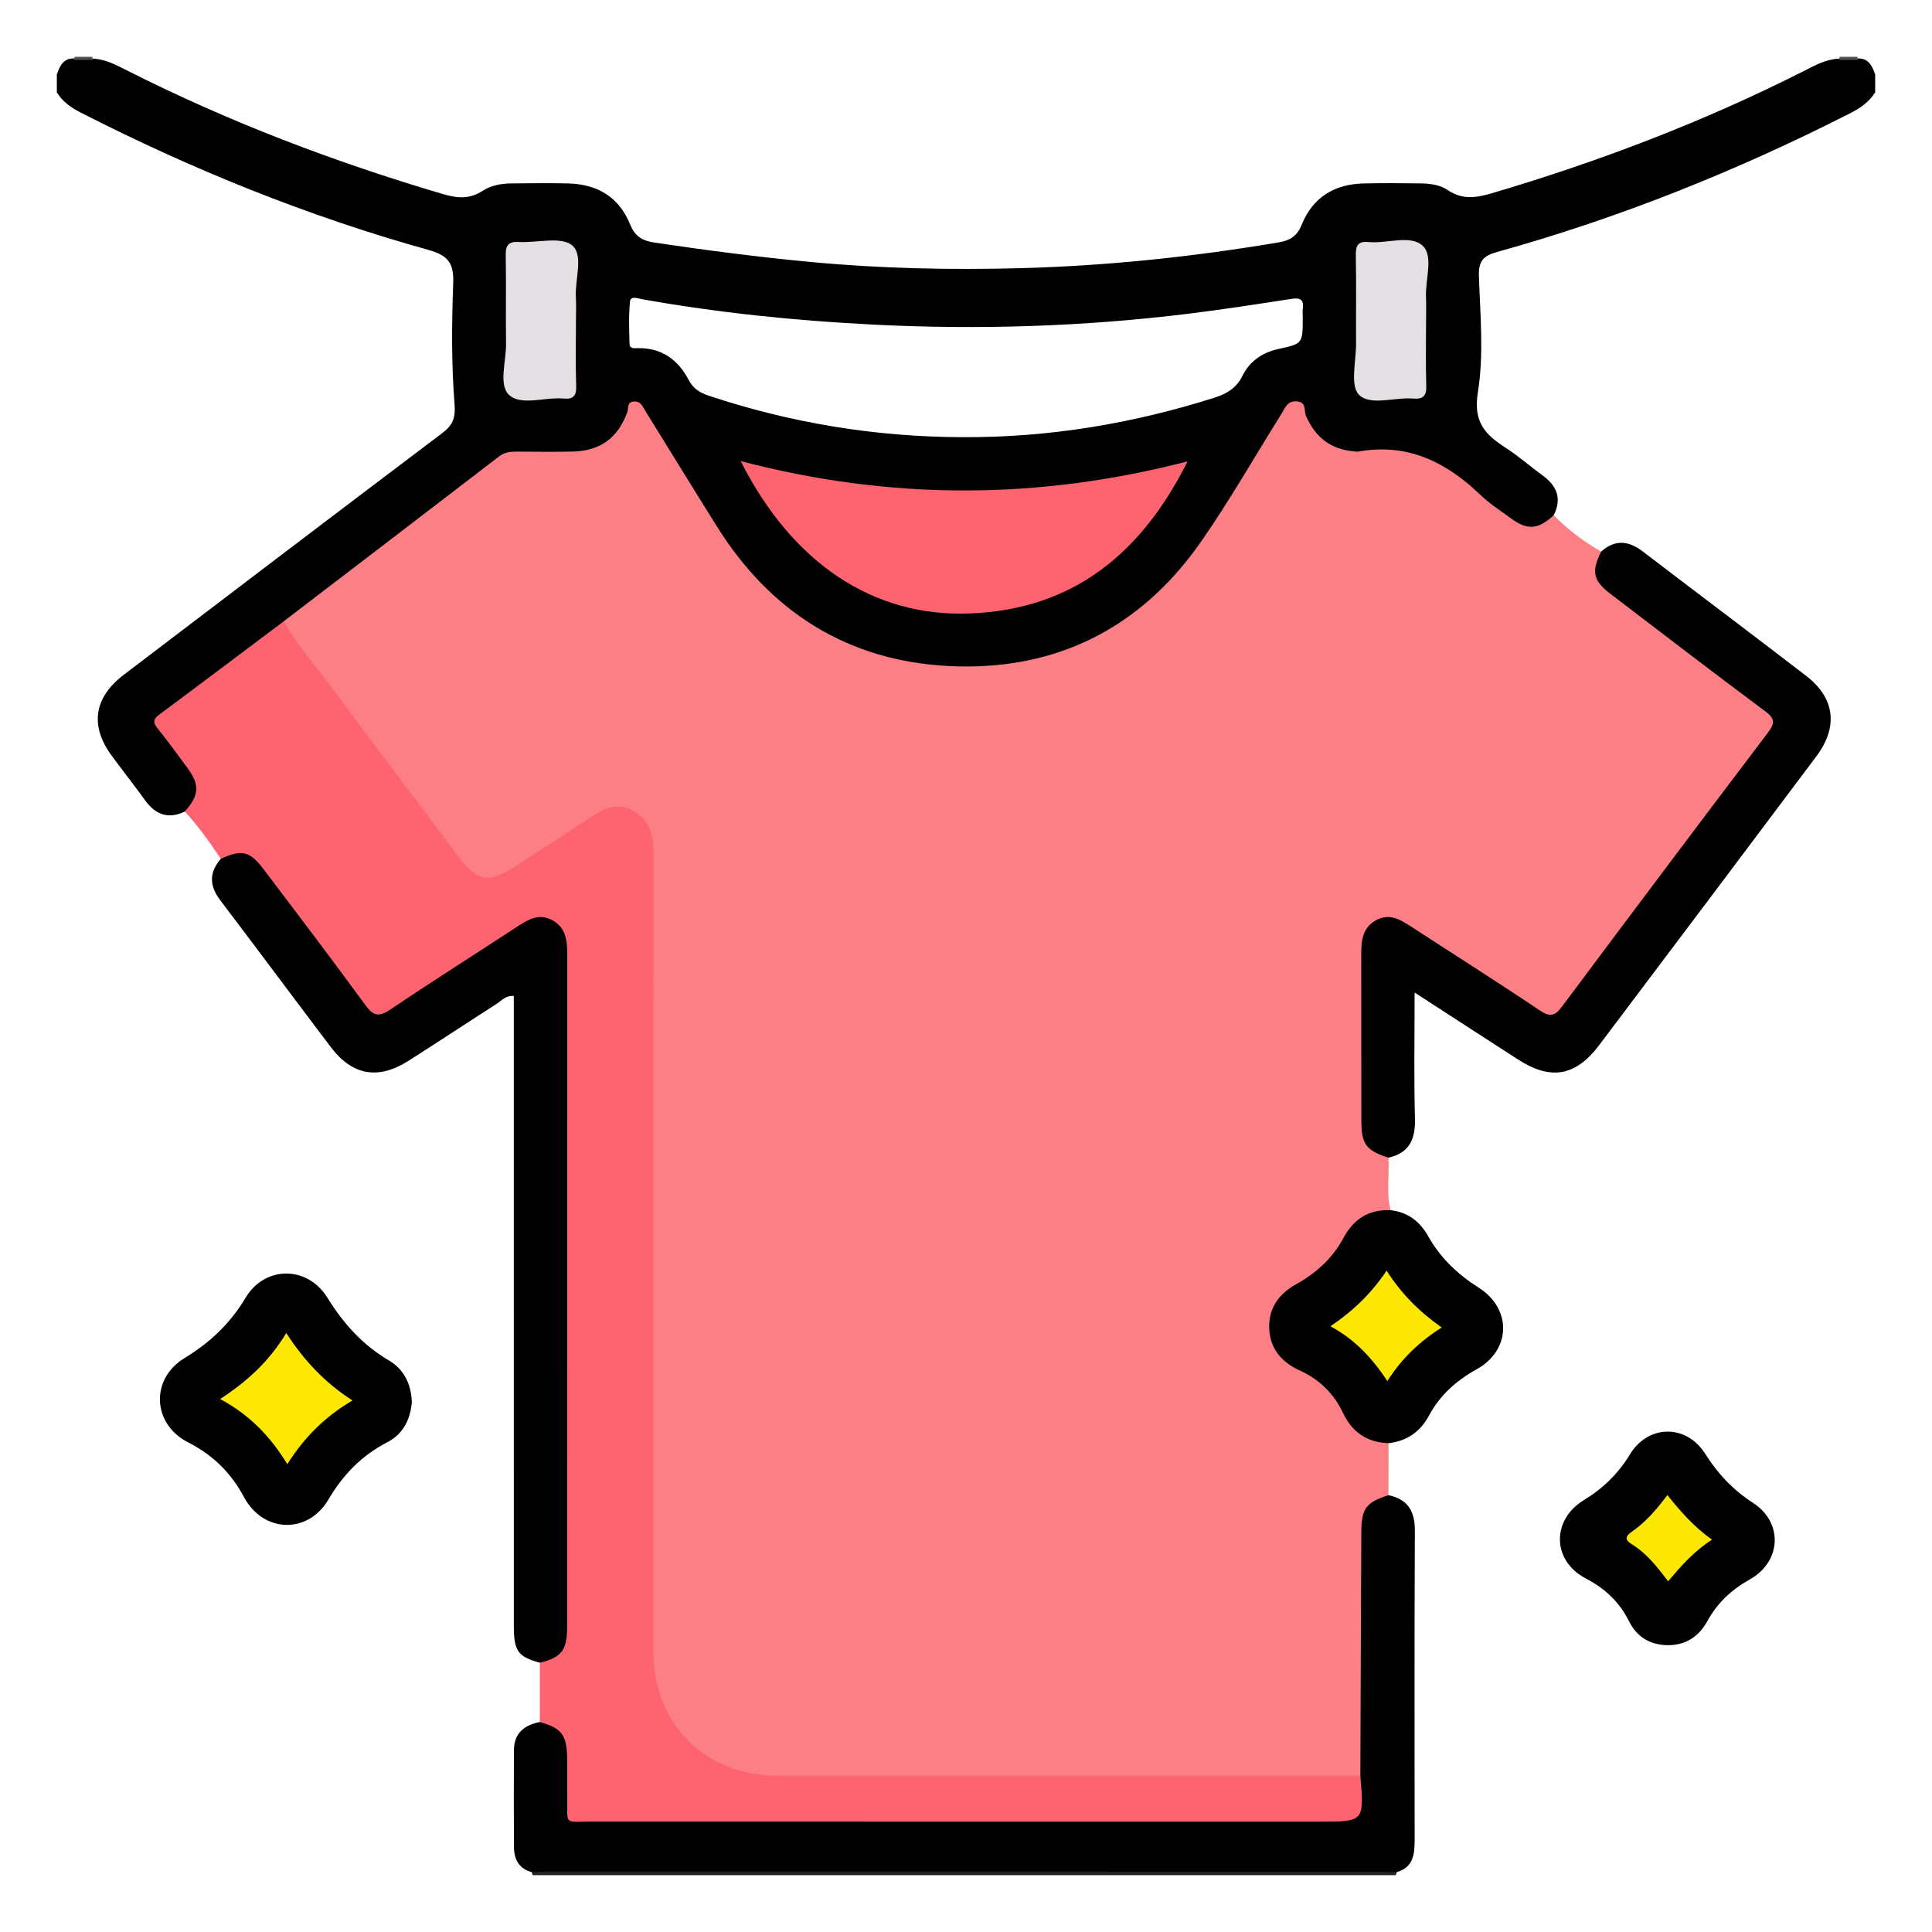 <?xml version="1.0" encoding="utf-8"?>
<!-- Generator: Adobe Illustrator 16.0.0, SVG Export Plug-In . SVG Version: 6.00 Build 0)  -->
<!DOCTYPE svg PUBLIC "-//W3C//DTD SVG 1.1//EN" "http://www.w3.org/Graphics/SVG/1.1/DTD/svg11.dtd">
<svg version="1.1" id="Layer_1" xmlns="http://www.w3.org/2000/svg" xmlns:xlink="http://www.w3.org/1999/xlink" x="0px" y="0px"
	 width="85px" height="85px" viewBox="0 0 85 85" enable-background="new 0 0 85 85" xml:space="preserve">
<g>
	<g>
		<path d="M81.644,2.581c-0.252,0-0.504-0.001-0.756,0c-0.564,0.03-1.044,0.299-1.531,0.546c-4.403,2.229-8.994,3.978-13.724,5.376
			c-0.681,0.201-1.298,0.295-1.932-0.137c-0.345-0.234-0.776-0.292-1.2-0.297c-0.833-0.01-1.666-0.018-2.499,0.002
			c-1.298,0.029-2.249,0.612-2.74,1.831c-0.19,0.475-0.505,0.677-0.981,0.758c-3.749,0.634-7.526,1.032-11.325,1.137
			c-3.094,0.085-6.187,0.021-9.277-0.27c-2.308-0.216-4.601-0.514-6.891-0.855c-0.498-0.074-0.851-0.262-1.056-0.776
			c-0.486-1.221-1.445-1.797-2.742-1.825c-0.833-0.018-1.666-0.012-2.499-0.001c-0.451,0.006-0.898,0.088-1.271,0.333
			c-0.561,0.368-1.106,0.319-1.713,0.141C14.7,7.128,10.037,5.35,5.562,3.087C5.098,2.852,4.637,2.605,4.1,2.581
			c-0.251-0.001-0.502,0-0.753,0C2.813,2.512,2.638,2.874,2.5,3.281c0,0.261,0,0.521,0,0.781C2.752,4.47,3.115,4.73,3.542,4.948
			c4.911,2.507,10.002,4.569,15.314,6.049c0.88,0.245,1.116,0.598,1.083,1.472c-0.065,1.766-0.08,3.544,0.059,5.303
			c0.052,0.653-0.094,0.945-0.565,1.302c-4.67,3.523-9.326,7.066-13.981,10.609c-1.331,1.013-1.507,2.255-0.525,3.583
			c0.479,0.648,0.979,1.282,1.45,1.936c0.46,0.638,1.022,0.852,1.757,0.503c0.701-0.359,0.864-1.04,0.396-1.805
			c-0.324-0.529-0.711-1.022-1.11-1.497c-0.381-0.453-0.379-0.779,0.123-1.145c1.718-1.249,3.382-2.569,5.089-3.833
			c2.44-1.822,4.899-3.627,7.249-5.562c1.579-1.301,3.192-2.12,5.305-1.845c1.105,0.144,1.934-0.47,2.445-1.477
			c0.319-0.628,0.402-0.631,0.782-0.033c0.979,1.537,1.93,3.093,2.884,4.645c3.004,4.887,8.359,7.273,13.844,6.095
			c3.719-0.799,6.479-2.958,8.457-6.174c0.941-1.53,1.875-3.065,2.843-4.579c0.43-0.672,0.574-0.676,0.908,0.001
			c0.515,1.044,1.344,1.55,2.499,1.548c0.442-0.001,0.89,0.037,1.327-0.007c0.914-0.092,1.659,0.201,2.365,0.782
			c0.924,0.761,1.891,1.472,2.873,2.157c0.829,0.579,1.56,0.443,1.943-0.307c0.37-0.733,0.143-1.292-0.489-1.752
			c-0.547-0.397-1.055-0.851-1.621-1.215c-0.897-0.579-1.438-1.125-1.227-2.431c0.271-1.672,0.103-3.422,0.047-5.136
			c-0.021-0.651,0.195-0.881,0.8-1.049c5.385-1.497,10.547-3.567,15.527-6.1C81.84,4.76,82.231,4.492,82.5,4.062
			c0-0.26,0-0.521,0-0.781C82.362,2.867,82.178,2.511,81.644,2.581z M57.318,13.58c-0.016,0.128-0.003,0.26-0.003,0.39
			c0.001,1.157,0,1.15-1.085,1.388c-0.697,0.153-1.249,0.534-1.568,1.179c-0.264,0.532-0.68,0.785-1.233,0.96
			c-3.597,1.142-7.272,1.752-11.05,1.737c-3.826-0.007-7.555-0.616-11.188-1.821c-0.396-0.131-0.689-0.309-0.885-0.684
			c-0.47-0.9-1.188-1.428-2.242-1.412c-0.148,0.002-0.36,0.035-0.366-0.18c-0.018-0.624-0.043-1.252,0.02-1.87
			c0.028-0.271,0.353-0.135,0.532-0.103c3.36,0.6,6.748,0.944,10.155,1.117c4.639,0.235,9.264,0.089,13.873-0.477
			c1.521-0.187,3.038-0.423,4.554-0.657C57.213,13.089,57.368,13.189,57.318,13.58z"/>
	</g>
	<path fill-rule="evenodd" clip-rule="evenodd" fill="#222222" d="M23.438,82.5c-0.024-0.04-0.038-0.085-0.042-0.133
		c0.408-0.4,0.931-0.273,1.409-0.273c8.906-0.009,17.812-0.006,26.718-0.006c2.891,0,5.78-0.006,8.671,0.005
		c0.431,0.002,0.897-0.095,1.254,0.275c-0.004,0.047-0.017,0.092-0.041,0.132C48.75,82.5,36.094,82.5,23.438,82.5z"/>
	<path fill-rule="evenodd" clip-rule="evenodd" fill="#4F4F4F" d="M81.718,2.5c-0.001,0.048,0.007,0.094,0.023,0.138
		c-0.277-0.001-0.555-0.002-0.831-0.003c0.011-0.044,0.02-0.089,0.027-0.135C81.197,2.5,81.458,2.5,81.718,2.5z"/>
	<path fill-rule="evenodd" clip-rule="evenodd" fill="#4E4E4E" d="M3.257,2.638C3.273,2.593,3.28,2.547,3.281,2.5
		c0.26,0,0.521,0,0.781,0c0.005,0.046,0.014,0.091,0.026,0.136C3.812,2.637,3.534,2.637,3.257,2.638z"/>
	<path fill-rule="evenodd" clip-rule="evenodd" fill="#FC7F86" d="M12.49,27.329c3.158-2.415,6.319-4.828,9.472-7.252
		c0.254-0.194,0.515-0.209,0.803-0.207c0.807,0.004,1.613,0.014,2.42-0.003c1.225-0.026,1.995-0.596,2.414-1.733
		c0.062-0.171-0.029-0.45,0.294-0.469c0.306-0.018,0.385,0.231,0.503,0.421c1.057,1.699,2.099,3.408,3.163,5.104
		c2.349,3.737,5.73,5.872,10.131,6.11c4.685,0.252,8.469-1.614,11.16-5.482c1.26-1.812,2.354-3.737,3.528-5.609
		c0.158-0.253,0.247-0.577,0.667-0.551c0.452,0.028,0.316,0.421,0.413,0.642c0.414,0.95,1.106,1.48,2.142,1.561
		c0.052,0.004,0.105,0.016,0.155,0.007c2.162-0.392,3.875,0.458,5.387,1.915c0.391,0.376,0.859,0.673,1.298,0.998
		c0.752,0.56,1.216,0.53,1.917-0.111c0.621,0.631,1.32,1.159,2.087,1.599c-0.192,1.01,0.309,1.613,1.102,2.174
		c2.061,1.454,4.019,3.05,6.044,4.554c0.786,0.583,0.816,0.745,0.233,1.506c-2.976,3.88-5.875,7.817-8.829,11.714
		c-0.554,0.729-0.766,0.751-1.557,0.253c-1.783-1.12-3.521-2.312-5.308-3.428c-0.435-0.271-0.865-0.657-1.427-0.338
		c-0.541,0.308-0.654,0.847-0.656,1.414c-0.008,2.341,0.015,4.682-0.013,7.022c-0.01,0.847,0.494,1.319,1.052,1.796
		c0.049,0.769-0.103,1.546,0.095,2.31c-0.094,0.195-0.288,0.206-0.462,0.236c-0.603,0.104-1.05,0.426-1.354,0.951
		c-0.561,0.965-1.351,1.685-2.283,2.293c-1.461,0.954-1.383,2.557,0.168,3.391c0.95,0.511,1.698,1.182,2.152,2.164
		c0.236,0.51,0.642,0.797,1.174,0.937c0.19,0.05,0.428,0.033,0.516,0.28c-0.001,0.762-0.003,1.524-0.004,2.286
		c-0.931,0.71-1.031,1.693-1.016,2.776c0.041,2.802,0.017,5.605,0.012,8.408c-0.001,0.386,0.046,0.782-0.163,1.141
		c-0.292,0.292-0.671,0.247-1.029,0.247c-8.224,0.006-16.448,0.021-24.672-0.004c-3.401-0.011-5.696-2.376-5.698-5.809
		c-0.007-11.426-0.002-22.852-0.003-34.277c0-0.416,0.026-0.834-0.051-1.246c-0.205-1.095-1.152-1.57-2.102-0.996
		c-1.157,0.699-2.29,1.441-3.418,2.188c-1.392,0.922-2.035,0.826-3.032-0.494c-2.401-3.177-4.778-6.371-7.173-9.553
		C12.56,27.921,12.304,27.688,12.49,27.329z"/>
	<path fill-rule="evenodd" clip-rule="evenodd" d="M59.85,78.125c0.014-3.574,0.025-7.148,0.043-10.723
		c0.005-1.036,0.209-1.303,1.193-1.621c0.849,0.179,1.166,0.703,1.162,1.562c-0.022,4.537-0.012,9.075-0.01,13.612
		c0.001,0.623-0.056,1.205-0.791,1.412c-0.338-0.008-0.675-0.022-1.012-0.022c-12.166-0.002-24.331-0.002-36.496-0.001
		c-0.182,0-0.362,0.016-0.544,0.022c-0.562-0.149-0.778-0.562-0.782-1.097c-0.011-1.422-0.009-2.844-0.002-4.267
		c0.003-0.75,0.455-1.107,1.14-1.241c0.747-0.112,1.249,0.276,1.428,1.137c0.127,0.615,0.062,1.244,0.07,1.866
		c0.015,1.094,0.049,1.14,1.146,1.14c10.683,0.003,21.366,0.003,32.049,0c1.055,0,1.058-0.009,1.158-1.06
		C59.627,78.583,59.662,78.329,59.85,78.125z"/>
	<path fill-rule="evenodd" clip-rule="evenodd" d="M61.085,50.934c-0.989-0.325-1.189-0.588-1.191-1.634
		c-0.006-2.447,0-4.895-0.004-7.342c-0.001-0.595,0.062-1.152,0.658-1.476c0.578-0.313,1.045-0.033,1.516,0.272
		c1.896,1.234,3.809,2.444,5.687,3.705c0.465,0.312,0.675,0.224,0.982-0.189c3.003-4.024,6.018-8.04,9.052-12.041
		c0.334-0.44,0.288-0.632-0.145-0.953c-2.274-1.693-4.524-3.42-6.778-5.141c-0.779-0.596-0.855-0.978-0.418-1.869
		c0.606-0.535,1.2-0.486,1.825-0.008c2.394,1.83,4.806,3.638,7.194,5.477c1.268,0.975,1.421,2.245,0.451,3.538
		c-3.181,4.241-6.366,8.478-9.558,12.71c-1.035,1.372-2.13,1.558-3.569,0.63c-1.478-0.951-2.95-1.909-4.55-2.945
		c0,1.942-0.034,3.749,0.015,5.554C62.275,50.124,62.007,50.725,61.085,50.934z"/>
	<path fill-rule="evenodd" clip-rule="evenodd" d="M61.09,63.495c-0.946-0.033-1.602-0.483-2.008-1.342
		c-0.401-0.851-1.049-1.472-1.905-1.862c-0.8-0.363-1.302-0.959-1.336-1.844c-0.034-0.884,0.411-1.516,1.183-1.945
		c0.876-0.487,1.604-1.142,2.082-2.037c0.446-0.834,1.12-1.264,2.075-1.222c0.758,0.086,1.287,0.493,1.655,1.149
		c0.534,0.95,1.293,1.671,2.215,2.256c1.475,0.935,1.434,2.751-0.085,3.595c-0.892,0.495-1.612,1.136-2.093,2.031
		C62.484,62.996,61.899,63.401,61.09,63.495z"/>
	<path fill-rule="evenodd" clip-rule="evenodd" d="M73.35,72.381c-0.774-0.015-1.345-0.376-1.685-1.061
		c-0.422-0.848-1.059-1.437-1.9-1.877c-1.479-0.772-1.519-2.567-0.082-3.444c0.843-0.513,1.508-1.158,2.021-2.004
		c0.811-1.334,2.49-1.349,3.323-0.027c0.552,0.876,1.224,1.586,2.098,2.152c1.336,0.865,1.257,2.583-0.144,3.37
		c-0.796,0.447-1.421,1.025-1.86,1.825C74.743,72.004,74.161,72.393,73.35,72.381z"/>
	<path fill-rule="evenodd" clip-rule="evenodd" fill="#FD646F" d="M59.85,78.125c0.17,2.02,0.17,2.02-1.798,2.02
		c-10.694,0-21.389,0.002-32.084-0.002c-1.16-0.001-0.999,0.173-1.015-1.05c-0.007-0.599,0.006-1.197-0.003-1.795
		c-0.014-0.973-0.251-1.27-1.199-1.535c0-0.869,0-1.738,0-2.607c0.902-0.569,1.043-1.422,1.041-2.422
		c-0.025-9.313-0.015-18.627-0.016-27.941c0-0.39,0.025-0.782-0.059-1.167c-0.204-0.927-0.873-1.252-1.677-0.75
		c-1.191,0.743-2.381,1.492-3.544,2.28c-0.689,0.467-1.39,0.917-2.103,1.348c-0.772,0.467-1.018,0.437-1.571-0.287
		c-1.313-1.715-2.614-3.438-3.888-5.182c-0.563-0.771-1.161-1.397-2.22-1.253c-0.488-0.722-0.985-1.438-1.584-2.077
		c0.636-0.717,0.667-1.168,0.115-1.92c-0.43-0.586-0.857-1.174-1.313-1.738c-0.214-0.266-0.193-0.41,0.081-0.613
		c1.831-1.359,3.651-2.733,5.476-4.104c0.612,1.114,1.476,2.05,2.222,3.067c1.793,2.443,3.638,4.849,5.449,7.278
		c0.818,1.098,1.335,1.205,2.469,0.465c1.108-0.723,2.234-1.42,3.326-2.167c0.621-0.426,1.242-0.694,1.945-0.278
		c0.672,0.397,0.854,1.045,0.854,1.801c-0.008,11.714-0.006,23.427-0.005,35.14c0,3.226,2.261,5.488,5.487,5.489
		C42.775,78.125,51.312,78.125,59.85,78.125z"/>
	<path fill-rule="evenodd" clip-rule="evenodd" d="M9.716,37.781c0.92-0.414,1.268-0.345,1.871,0.45
		c1.508,1.989,3.019,3.977,4.49,5.993c0.359,0.493,0.606,0.521,1.104,0.186c1.854-1.248,3.742-2.444,5.613-3.666
		c0.473-0.309,0.943-0.573,1.516-0.253c0.557,0.312,0.643,0.837,0.643,1.407c-0.001,9.911,0.001,19.822-0.004,29.733
		c0,0.983-0.262,1.291-1.198,1.523c-0.967-0.266-1.145-0.512-1.145-1.633c-0.002-8.948-0.001-17.897-0.001-26.847
		c0-0.28,0-0.561,0-0.856c-0.36-0.03-0.549,0.216-0.774,0.36c-1.291,0.825-2.567,1.673-3.86,2.494
		c-1.324,0.843-2.468,0.647-3.405-0.589c-1.633-2.154-3.243-4.325-4.878-6.479C9.206,38.972,9.195,38.382,9.716,37.781z"/>
	<path fill-rule="evenodd" clip-rule="evenodd" d="M18.12,61.673c-0.062,0.779-0.383,1.421-1.086,1.783
		c-1.123,0.58-1.942,1.428-2.584,2.516c-0.904,1.535-2.867,1.476-3.713-0.103c-0.576-1.072-1.369-1.855-2.456-2.408
		c-1.586-0.806-1.675-2.793-0.161-3.712c1.117-0.678,2.009-1.521,2.683-2.651c0.849-1.423,2.725-1.421,3.601-0.004
		c0.699,1.13,1.545,2.075,2.697,2.754C17.778,60.246,18.085,60.893,18.12,61.673z"/>
	<path fill-rule="evenodd" clip-rule="evenodd" fill="#FD646F" d="M32.586,20.285c6.597,1.731,13.097,1.714,19.662,0.013
		c-2.016,4.036-5.021,6.515-9.569,6.692C38.419,27.157,34.858,24.78,32.586,20.285z"/>
	<path fill-rule="evenodd" clip-rule="evenodd" fill="#E3DFE3" d="M25.34,14.101c0,0.96-0.023,1.921,0.01,2.881
		c0.016,0.452-0.14,0.591-0.571,0.552c-0.817-0.072-1.865,0.34-2.393-0.171c-0.457-0.441-0.111-1.48-0.122-2.255
		c-0.019-1.298,0.01-2.596-0.014-3.894c-0.008-0.445,0.144-0.593,0.584-0.568c0.798,0.045,1.839-0.253,2.333,0.145
		c0.523,0.421,0.121,1.505,0.169,2.298C25.356,13.424,25.34,13.763,25.34,14.101z"/>
	<path fill-rule="evenodd" clip-rule="evenodd" fill="#E3DFE3" d="M62.741,14.092c0,0.961-0.021,1.922,0.009,2.881
		c0.015,0.454-0.146,0.598-0.58,0.562c-0.818-0.069-1.887,0.338-2.385-0.171c-0.395-0.404-0.119-1.474-0.124-2.248
		c-0.008-1.298,0.014-2.597-0.011-3.894c-0.008-0.434,0.11-0.617,0.565-0.573c0.815,0.078,1.857-0.342,2.389,0.175
		c0.467,0.453,0.1,1.482,0.134,2.256C62.753,13.416,62.741,13.754,62.741,14.092z"/>
	<path fill-rule="evenodd" clip-rule="evenodd" fill="#FCE703" d="M61.005,55.904c0.657,1.024,1.44,1.809,2.425,2.501
		c-0.979,0.618-1.762,1.365-2.391,2.354c-0.664-0.993-1.416-1.826-2.507-2.408C59.523,57.683,60.326,56.914,61.005,55.904z"/>
	<path fill-rule="evenodd" clip-rule="evenodd" fill="#FCE703" d="M75.321,67.74c-0.799,0.511-1.357,1.155-1.932,1.831
		c-0.48-0.639-0.946-1.229-1.595-1.63c-0.336-0.208-0.273-0.362,0.008-0.558c0.604-0.419,1.078-0.969,1.556-1.607
		C73.932,66.494,74.52,67.168,75.321,67.74z"/>
	<path fill-rule="evenodd" clip-rule="evenodd" fill="#FDE803" d="M9.685,61.552c1.209-0.791,2.159-1.663,2.91-2.905
		c0.78,1.21,1.705,2.193,2.913,2.967c-1.199,0.706-2.109,1.606-2.868,2.803C11.902,63.21,10.996,62.255,9.685,61.552z"/>
</g>
</svg>
